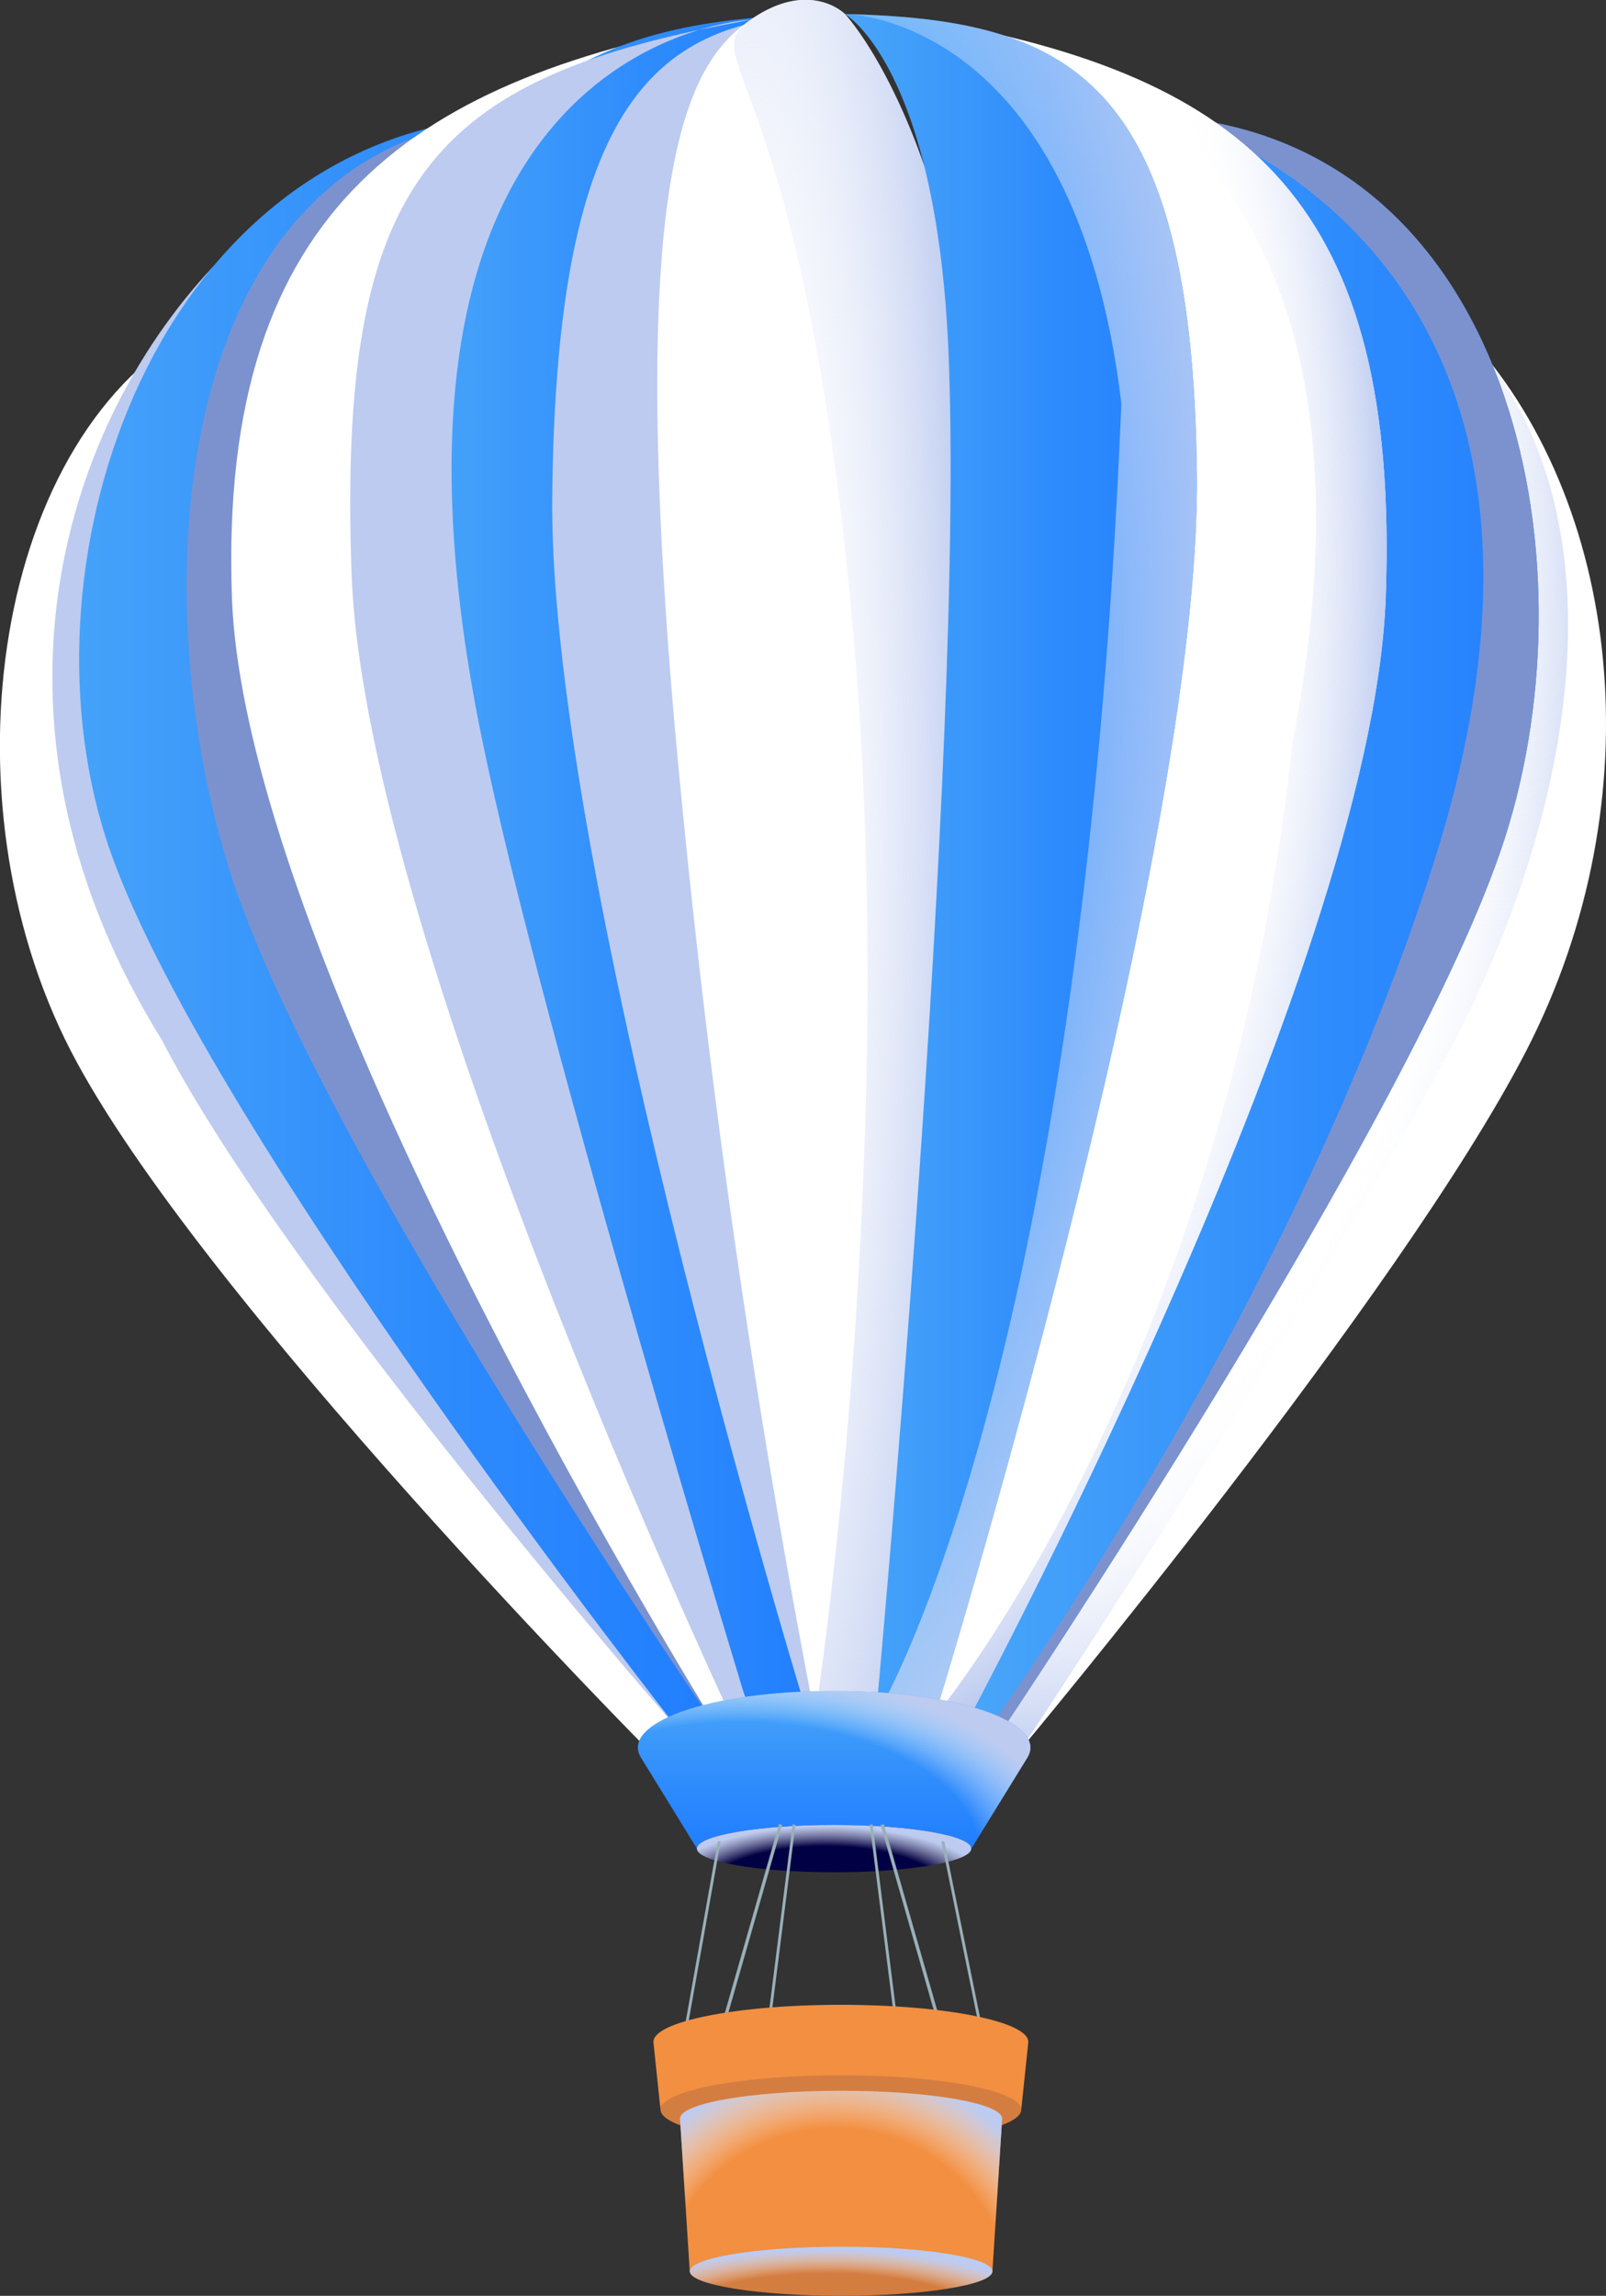 <svg xmlns="http://www.w3.org/2000/svg" xmlns:xlink="http://www.w3.org/1999/xlink" width="53.307" height="76.159" viewBox="0 0 53.307 76.159">
    <rect x="0" y="0" width="53.307" height="76.159" fill="#333333" stroke="none"/>
    <defs>
        <radialGradient id="prefix__radial-gradient" cx=".032" cy=".21" r=".381" gradientTransform="matrix(2.497 0 0 2.162 -.048 -.245)" gradientUnits="objectBoundingBox">
            <stop offset=".724" stop-color="#fff" stop-opacity="0"/>
            <stop offset=".989" stop-color="#bdcbf0"/>
        </radialGradient>
        <radialGradient id="prefix__radial-gradient-2" cx="-.294" cy=".337" r=".628" fx="-.83" gradientTransform="matrix(2.859 0 0 1 -.929 0)" gradientUnits="objectBoundingBox">
            <stop offset=".468" stop-color="#fff" stop-opacity="0"/>
            <stop offset=".989" stop-color="#7c92ce"/>
        </radialGradient>
        <radialGradient id="prefix__radial-gradient-3" cx=".968" cy=".21" r=".386" gradientTransform="matrix(-2.332 0 0 2.162 213.527 -.245)" xlink:href="#prefix__radial-gradient"/>
        <radialGradient id="prefix__radial-gradient-4" cx="1.294" cy=".337" r=".628" fx=".76" gradientTransform="matrix(-2.848 0 0 1 270.604 0)" xlink:href="#prefix__radial-gradient-2"/>
        <radialGradient id="prefix__radial-gradient-5" cx="1.546" cy=".457" r=".352" gradientTransform="matrix(-5.347 .085 1 2.188 776.945 -10.936)" gradientUnits="objectBoundingBox">
            <stop offset=".468" stop-color="#fff" stop-opacity="0"/>
            <stop offset=".989" stop-color="#bdcbf0"/>
        </radialGradient>
        <radialGradient id="prefix__radial-gradient-6" cx="-.208" cy=".317" r=".31" gradientTransform="matrix(3.722 0 0 2.315 .567 -.417)" xlink:href="#prefix__radial-gradient"/>
        <radialGradient id="prefix__radial-gradient-7" cx=".008" cy=".467" r=".131" gradientTransform="matrix(6.91 0 0 5.659 -.045 -2.174)" gradientUnits="objectBoundingBox">
            <stop offset=".07" stop-color="#fff" stop-opacity="0"/>
            <stop offset=".989" stop-color="#bdcbf0"/>
        </radialGradient>
        <radialGradient id="prefix__radial-gradient-8" cx="-.546" cy=".457" r=".361" gradientTransform="matrix(4.816 .085 -.901 2.188 2.494 -.497)" xlink:href="#prefix__radial-gradient-5"/>
        <radialGradient id="prefix__radial-gradient-9" cx="1.208" cy=".317" r=".302" gradientTransform="matrix(-4.321 0 0 2.315 527.274 -.417)" xlink:href="#prefix__radial-gradient"/>
        <radialGradient id="prefix__radial-gradient-10" cx=".279" cy="1.061" r="1.942" gradientTransform="matrix(.401 0 0 .615 .167 .409)" xlink:href="#prefix__radial-gradient"/>
        <radialGradient id="prefix__radial-gradient-11" cx=".469" cy="1.544" r="3.665" gradientTransform="matrix(.173 0 0 .413 .388 .906)" gradientUnits="objectBoundingBox">
            <stop offset=".724" stop-color="#fff" stop-opacity="0"/>
            <stop offset="1" stop-color="#bdcbf0"/>
        </radialGradient>
        <radialGradient id="prefix__radial-gradient-12" cx=".467" cy="1.183" r="1.345" gradientTransform="matrix(.561 0 0 1 .22 0)" xlink:href="#prefix__radial-gradient"/>
        <radialGradient id="prefix__radial-gradient-13" cx=".452" cy="1.857" r="5.034" gradientTransform="matrix(.162 0 0 .361 .378 1.188)" xlink:href="#prefix__radial-gradient"/>
        <linearGradient id="prefix__linear-gradient" x2="1" y1=".5" y2=".5" gradientUnits="objectBoundingBox">
            <stop offset=".003" stop-color="#49a6f9"/>
            <stop offset=".571" stop-color="#2f8cfc"/>
            <stop offset="1" stop-color="#217eff"/>
        </linearGradient>
        <linearGradient id="prefix__linear-gradient-5" x1=".5" x2=".5" y1="0" y2="1" xlink:href="#prefix__linear-gradient"/>
        <style>
            .prefix__cls-1{fill:#d47d41}.prefix__cls-2{fill:#fff}.prefix__cls-4{fill:url(#prefix__linear-gradient)}.prefix__cls-17{fill:#f28f41}.prefix__cls-20,.prefix__cls-21{fill:none;stroke:#9ab0b9;stroke-miterlimit:10}.prefix__cls-20{stroke-width:.095px}.prefix__cls-21{stroke-width:.109px}
        </style>
    </defs>
    <g id="prefix__Group_14121" data-name="Group 14121" transform="translate(-544.012 -53.435)">
        <path id="prefix__Path_7124" d="M577.909 123.425c-.019.627-2.7 1.133-5.987 1.133s-5.967-.506-5.986-1.133 2.661-1.846 5.986-1.846 6.006 1.214 5.987 1.846z" class="prefix__cls-1" data-name="Path 7124"/>
        <path id="prefix__Path_7125" d="M577.946 109.048l-.692 1.814.682.552s12.554-15.007 16.737-23.123c4.316-8.374 3.156-18.3-2.053-23.841z" class="prefix__cls-2" data-name="Path 7125"/>
        <path id="prefix__Path_7126" fill="url(#prefix__radial-gradient)" d="M577.946 109.048l-.692 1.814.682.552s10.19-15.367 14.372-23.482c4.317-8.375 5.521-17.938.312-23.482z" data-name="Path 7126" style="mix-blend-mode:multiply;isolation:isolate"/>
        <path id="prefix__Path_7127" d="M575.944 110.862h1.31s13.758-20.468 16.7-29.6c3.044-9.457.141-23.052-11.088-23.953 0 0 6.74 5.526 1.164 26.343-5.17 19.296-8.086 27.21-8.086 27.21z" class="prefix__cls-4" data-name="Path 7127"/>
        <path id="prefix__Path_7128" fill="url(#prefix__radial-gradient-2)" d="M575.944 112.026l1.31-1.164s13.758-20.468 16.7-29.6c3.044-9.457.141-23.052-11.088-23.953 0 0 15.258 4.049 8.78 24.6-4.99 15.826-15.702 30.117-15.702 30.117z" data-name="Path 7128" style="mix-blend-mode:multiply;isolation:isolate"/>
        <path id="prefix__Path_7129" d="M565.245 109.048l1.325 1.814-.9.769s-15.124-15.224-19.31-23.34c-4.321-8.374-2.585-20.527 4.365-24.1z" class="prefix__cls-2" data-name="Path 7129"/>
        <path id="prefix__Path_7130" fill="url(#prefix__radial-gradient-3)" d="M566.584 110.233l-.014.629s-13-14.815-17.187-22.93c-6.328-10.184-3.5-20.114 1.708-25.658z" data-name="Path 7130" style="mix-blend-mode:multiply;isolation:isolate"/>
        <path id="prefix__Path_7131" d="M567.88 110.862h-1.31s-16.1-20.468-19.036-29.6c-3.041-9.457 1.755-23.052 12.987-23.953 0 0-6.76 5.526-1.263 26.343 5.095 19.296 8.622 27.21 8.622 27.21z" class="prefix__cls-4" data-name="Path 7131"/>
        <path id="prefix__Path_7132" fill="url(#prefix__radial-gradient-4)" d="M569.008 110.389l-1.128.473s-13.253-19.254-16.193-28.386c-3.044-9.457-2.04-24.266 9.189-25.167 0 0-11.7 1.554-6.121 22.37 5.169 19.297 14.253 30.71 14.253 30.71z" data-name="Path 7132" style="mix-blend-mode:multiply;isolation:isolate"/>
        <path id="prefix__Path_7133" d="M568.611 54.09s-5.492 5.409-3.179 27.945c2.132 20.771 3.576 28.354 3.576 28.354l-1.128.473s-15.732-25.147-16.17-37.617c-.46-13.075 6.219-17.265 16.901-19.155z" class="prefix__cls-2" data-name="Path 7133"/>
        <path id="prefix__Path_7134" d="M571.342 53.9s-1.958 1.537-2.084 11.242c-.158 12.217 1.7 45.242 1.7 45.242h-1.951s-11.614-28.524-11.49-41.171c.131-13.26 6.434-15.136 13.825-15.313z" class="prefix__cls-4" data-name="Path 7134"/>
        <path id="prefix__Path_7135" fill="url(#prefix__radial-gradient-5)" d="M571.342 53.9s-5.465.21-4.572 13.186C569.008 99.622 573 111.1 573 111.1h-1.951s-8.833-28.524-8.707-41.172c.129-13.261 3.535-15.813 9-16.028z" data-name="Path 7135" style="mix-blend-mode:multiply;isolation:isolate"/>
        <path id="prefix__Path_7136" d="M574.786 54.09s5.472 5.409 3.074 27.945c-2.21 20.771-2.827 28.354-2.827 28.354l.911.473s13.616-25.147 14.064-37.617c.47-13.075-4.546-17.265-15.222-19.155z" class="prefix__cls-2" data-name="Path 7136"/>
        <path id="prefix__Path_7137" fill="url(#prefix__radial-gradient-6)" d="M574.786 54.09s16.659.644 12.125 23.982c-2.21 20.771-11.878 32.317-11.878 32.317l.911.473s13.616-25.147 14.064-37.617c.47-13.075-4.546-17.265-15.222-19.155z" data-name="Path 7137" style="mix-blend-mode:multiply;isolation:isolate"/>
        <path id="prefix__Path_7138" d="M572.056 53.9s-1.161-1.173-3.122.185-4.176 4.51-2.53 23.4a325.358 325.358 0 0 0 4.659 32.9h2.019s3.869-28.2 3.519-39.87c-.365-12.193-4.545-16.615-4.545-16.615z" class="prefix__cls-2" data-name="Path 7138"/>
        <path id="prefix__Path_7139" fill="url(#prefix__radial-gradient-7)" d="M572.056 53.9s-1.161-1.173-3.122.185 1.766 1.624 3.413 20.515c1.537 17.646-1.284 35.784-1.284 35.784h2.019s3.869-28.2 3.519-39.87c-.365-12.192-4.545-16.614-4.545-16.614z" data-name="Path 7139" style="mix-blend-mode:multiply;isolation:isolate"/>
        <path id="prefix__Path_7140" d="M572.056 53.9s3.043 1.708 3.44 11.242c.555 13.323-2.414 45.242-2.414 45.242h1.951s8.833-28.524 8.707-41.171c-.131-13.26-4.293-15.136-11.684-15.313z" class="prefix__cls-4" data-name="Path 7140"/>
        <path id="prefix__Path_7141" fill="url(#prefix__radial-gradient-8)" d="M572.056 53.9s7.625 0 9.176 12.915c-1.329 32.564-8.15 43.569-8.15 43.569h1.951s8.833-28.524 8.707-41.171c-.131-13.26-4.293-15.136-11.684-15.313z" data-name="Path 7141" style="mix-blend-mode:multiply;isolation:isolate"/>
        <path id="prefix__Path_7142" fill="url(#prefix__radial-gradient-9)" d="M568.953 54.09S555.252 54.6 560 77.9c2.013 9.878 8.942 32.493 8.942 32.493l-.083 1.242s-12.729-26.676-13.176-39.146c-.47-13.076 2.595-16.509 13.27-18.399z" data-name="Path 7142" style="mix-blend-mode:multiply;isolation:isolate"/>
        <path id="prefix__Path_7143" fill="url(#prefix__linear-gradient-5)" d="M571.7 109.53c-4.293 0-7.1 1.1-6.411 2.213l1.856 3.015h9.11l1.856-3.015c.683-1.116-2.121-2.213-6.411-2.213z" data-name="Path 7143"/>
        <path id="prefix__Path_7144" fill="url(#prefix__radial-gradient-10)" d="M571.7 109.53c-4.293 0-7.1 1.1-6.411 2.213l1.856 3.015h9.11l1.856-3.015c.683-1.116-2.121-2.213-6.411-2.213z" data-name="Path 7144" style="mix-blend-mode:multiply;isolation:isolate"/>
        <path id="prefix__Path_7145" fill="#010044" d="M576.252 114.758c0 .434-2.039.786-4.555.786s-4.555-.352-4.555-.786 2.039-.786 4.555-.786 4.555.352 4.555.786z" data-name="Path 7145"/>
        <path id="prefix__Path_7146" fill="url(#prefix__radial-gradient-11)" d="M576.252 114.758c0 .434-2.039.786-4.555.786s-4.555-.352-4.555-.786 2.039-.786 4.555-.786 4.555.352 4.555.786z" data-name="Path 7146" style="mix-blend-mode:multiply;isolation:isolate"/>
        <g id="prefix__Group_13549" data-name="Group 13549">
            <path id="prefix__Path_7147" d="M571.93 122.793c-2.982 0-5.375.42-5.346.933l.323 5.06h10.046l.322-5.06c.025-.513-2.364-.933-5.345-.933z" class="prefix__cls-17" data-name="Path 7147"/>
            <path id="prefix__Path_7148" fill="url(#prefix__radial-gradient-12)" d="M571.93 122.793c-2.982 0-5.375.42-5.346.933l.323 5.06h10.046l.322-5.06c.025-.513-2.364-.933-5.345-.933z" data-name="Path 7148" style="mix-blend-mode:multiply;isolation:isolate"/>
            <path id="prefix__Path_7149" d="M576.953 128.786c-.026.448-2.274.808-5.023.808s-5-.36-5.023-.808 2.223-.823 5.023-.823 5.049.37 5.023.823z" class="prefix__cls-1" data-name="Path 7149"/>
            <path id="prefix__Path_7150" fill="url(#prefix__radial-gradient-13)" d="M576.953 128.786c-.026.448-2.274.808-5.023.808s-5-.36-5.023-.808 2.223-.823 5.023-.823 5.049.37 5.023.823z" data-name="Path 7150" style="mix-blend-mode:multiply;isolation:isolate"/>
        </g>
        <path id="prefix__Line_7" d="M1.439 0L0 8.078" class="prefix__cls-20" data-name="Line 7" transform="translate(566.445 114.519)"/>
        <path id="prefix__Line_8" d="M0 0L1.643 8.078" class="prefix__cls-20" data-name="Line 8" transform="translate(575.306 114.519)"/>
        <path id="prefix__Line_9" d="M0 0L0.936 7.432" class="prefix__cls-20" data-name="Line 9" transform="translate(572.93 113.959)"/>
        <path id="prefix__Line_10" d="M0.937 0L0 7.432" class="prefix__cls-20" data-name="Line 10" transform="translate(569.43 113.959)"/>
        <path id="prefix__Line_11" d="M0 0L2.132 7.432" class="prefix__cls-21" data-name="Line 11" transform="translate(573.295 113.959)"/>
        <path id="prefix__Line_12" d="M2.132 0L0 7.432" class="prefix__cls-21" data-name="Line 12" transform="translate(567.79 113.959)"/>
        <path id="prefix__Path_7151" d="M571.922 122.278c3.326 0 6.006.515 5.987 1.147l.235-2.246c.02-.682-2.765-1.239-6.222-1.239s-6.242.557-6.221 1.239l.235 2.246c-.019-.632 2.664-1.147 5.986-1.147z" class="prefix__cls-17" data-name="Path 7151"/>
    </g>
</svg>

